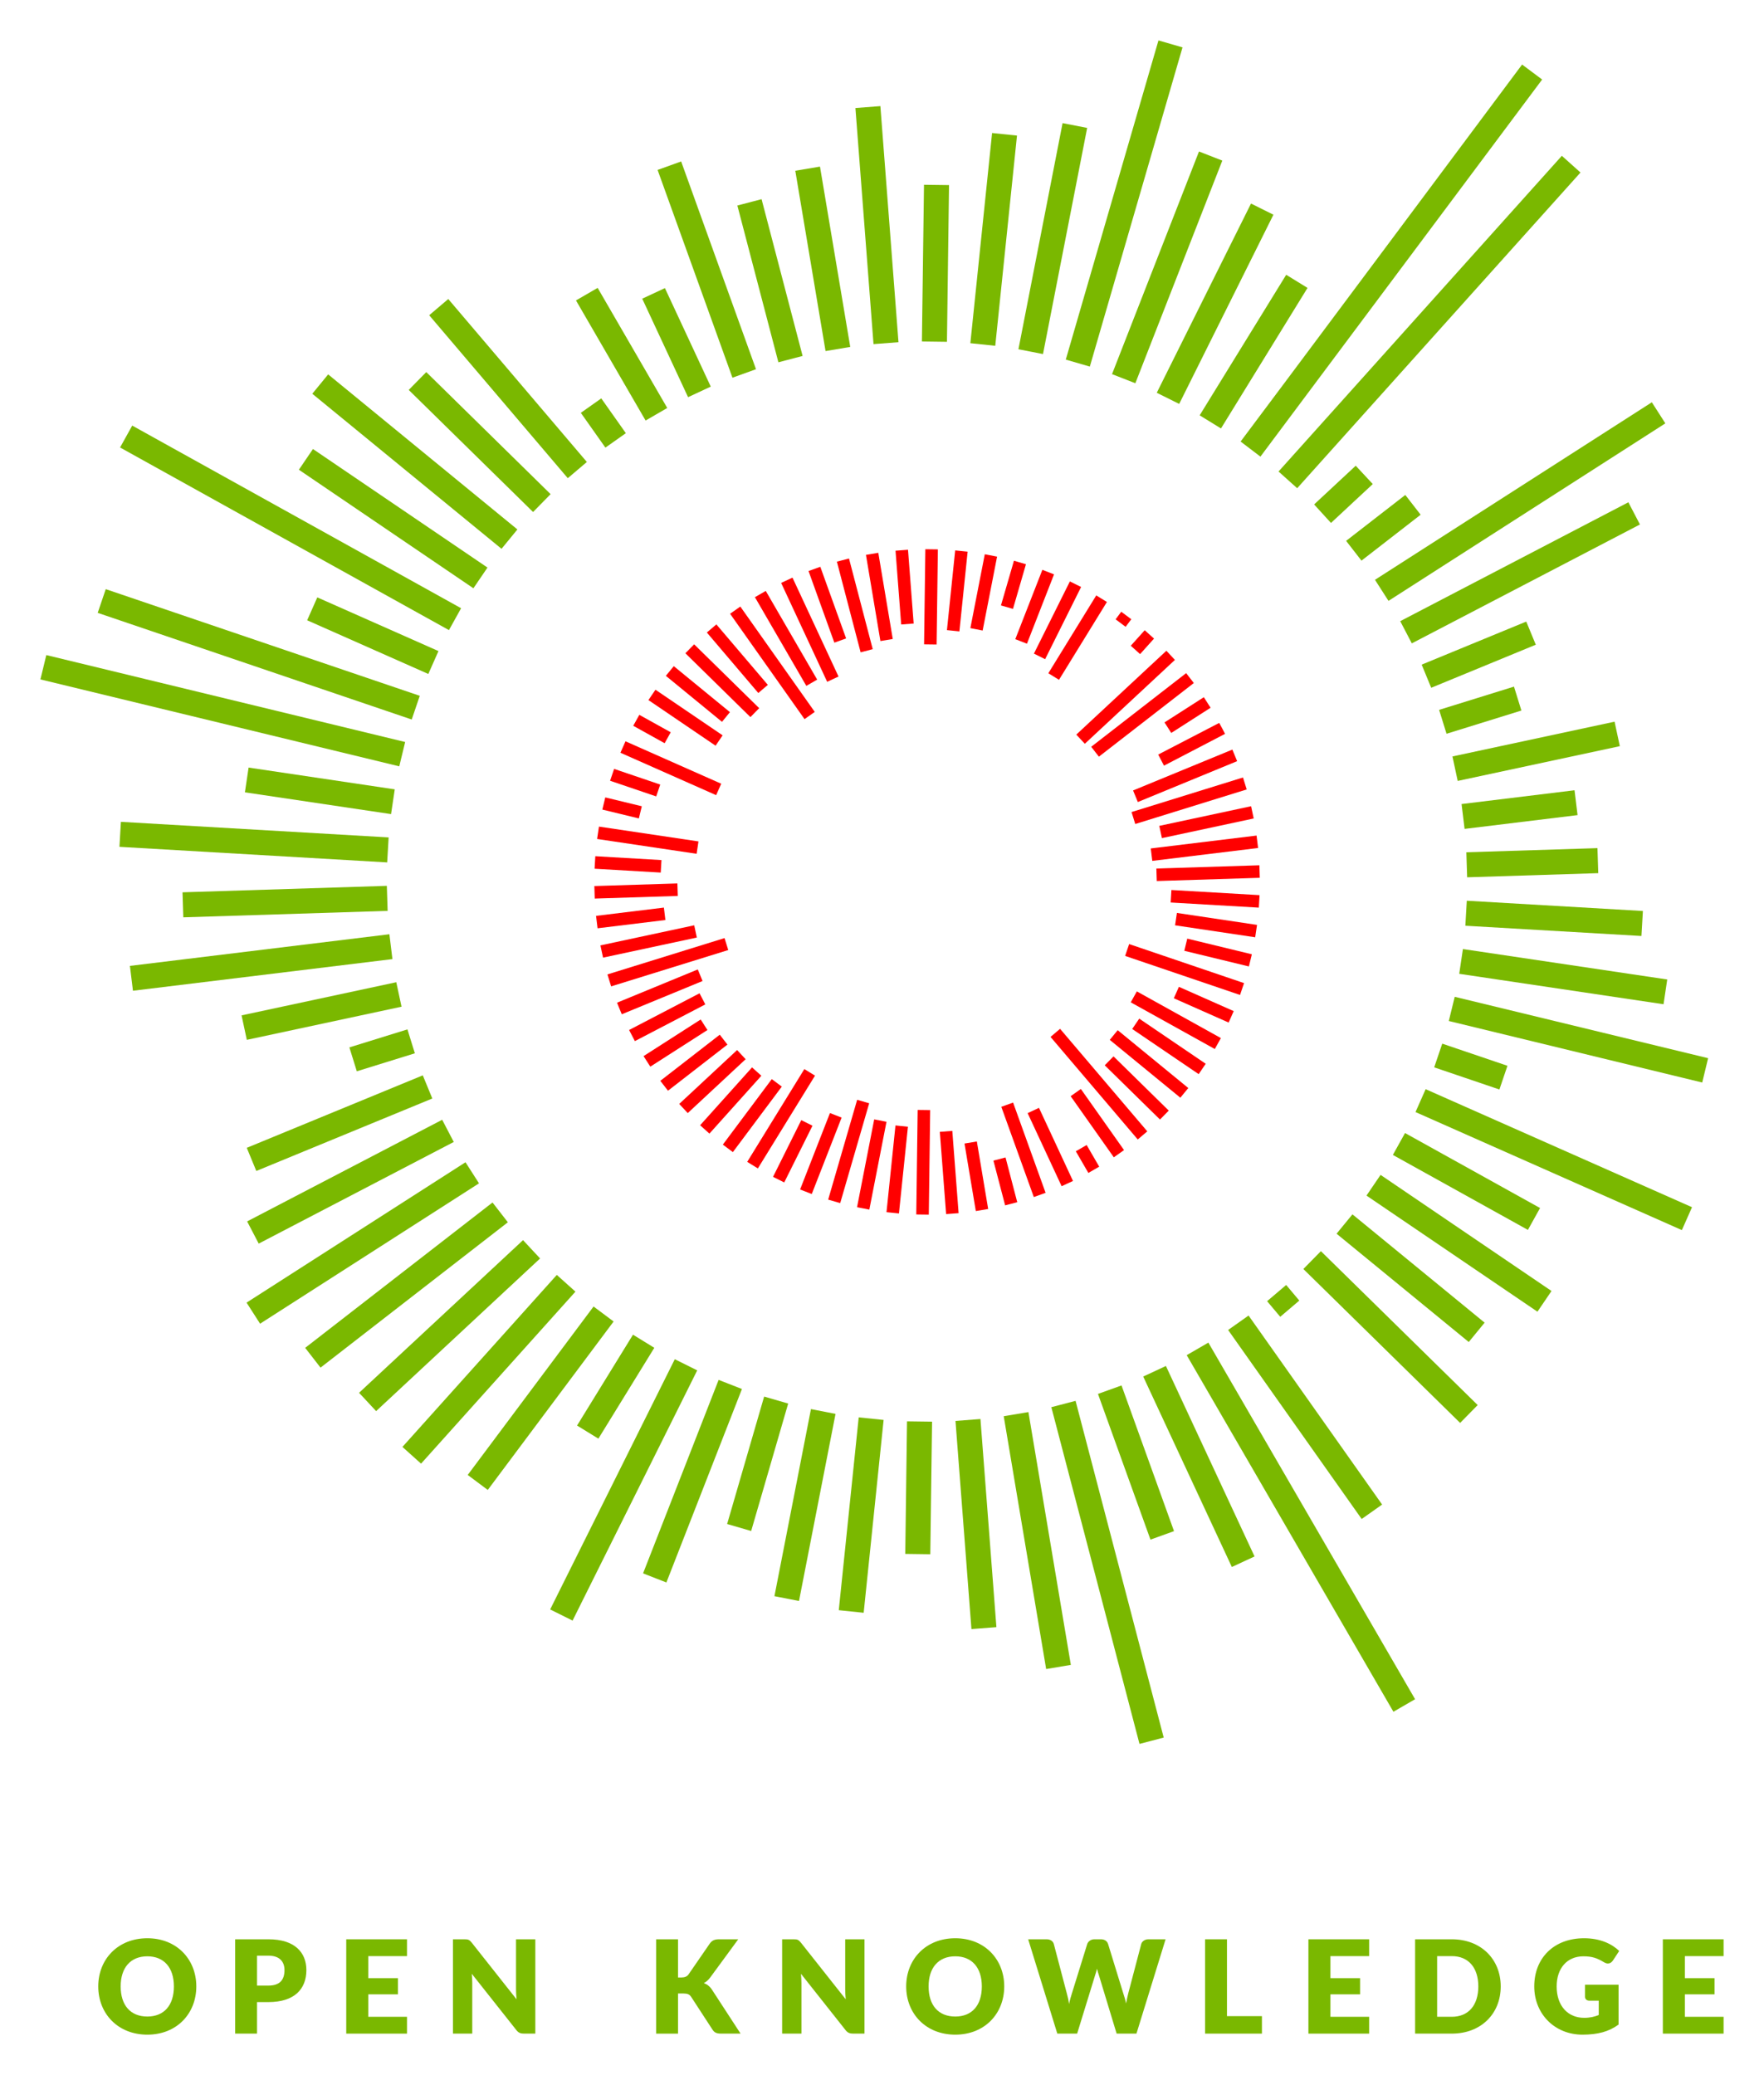 <?xml version="1.0" encoding="UTF-8" standalone="no"?>
<!-- Created with Inkscape (http://www.inkscape.org/) -->
<svg id="svg4180" xmlns:rdf="http://www.w3.org/1999/02/22-rdf-syntax-ns#" xmlns="http://www.w3.org/2000/svg" xml:space="preserve" height="1026.862" viewBox="0 0 872.85 1026.862" width="872.85" version="1.1" xmlns:cc="http://creativecommons.org/ns#" xmlns:dc="http://purl.org/dc/elements/1.1/"><g id="g4188" transform="matrix(1.25 0 0 -1.25 -21.62 1076.732)"><g id="g4190" transform="scale(.1)"><g fill="#7ab800"><path id="path4192" d="m5162.36 6806.16-78.47 59.71c13.88 17.02 1114.27 1492.46 1114.27 1492.46l79.39-59.33c-11.11-14.86-1110.8-1486.94-1115.19-1492.84"/><path id="path4194" d="m5006.21 6917.67-84.4 51.96 342.58 556.41 84.39-51.98-342.57-556.39"/><path id="path4196" d="m4840.75 7014.77-88.74 44.17 373.08 749.09 88.72-44.18-373.06-749.08"/><path id="path4198" d="m4667.23 7096.64-92.32 36.04 344.24 881.44 92.31-36.04-344.23-881.44"/><path id="path4200" d="m4487.05 7162.62-95.18 27.62 366.89 1263.62 95.18-27.63-366.89-1263.61"/><path id="path4202" d="m4301.69 7212.18-97.27 18.99 174.78 895.26 97.27-19-174.78-895.25"/><path id="path4204" d="m4112.68 7244.94-98.58 10.22 86.03 832.14 98.58-10.21-86.03-832.15"/><path id="path4206" d="m3921.44 7260.63-99.1 1.33 8.24 620.42 99.1-1.32-8.24-620.43"/><path id="path4208" d="m3630.78 7251.52-71.64 934.67 98.8 7.58 71.64-934.66-98.8-7.59"/><path id="path4210" d="m3440.91 7224.01-119.78 713.86 97.73 16.41 119.79-713.87-97.74-16.4"/><path id="path4212" d="m3254.21 7179.59-162.43 620.66 95.87 25.09 162.44-620.66-95.88-25.09"/><path id="path4214" d="m3072.33 7118.57-296.28 822.54 93.25 33.59 296.27-822.53-93.24-33.6"/><path id="path4216" d="m2896.67 7041.51-181.47 389.95 89.85 41.83 181.47-389.96-89.85-41.82"/><path id="path4218" d="m2728.56 6949.02-275.56 475.47 85.75 49.7 275.55-475.49-85.74-49.68"/><path id="path4220" d="m2569.44 6841.79-97.3 137.73 80.96 57.19 97.29-137.74-80.95-57.18"/><path id="path4222" d="m2420.54 6720.78-548.63 645.09 75.49 64.2 548.64-645.1-75.5-64.19"/><path id="path4224" d="m2283.13 6586.89-492.2 483.26 69.45 70.71 492.18-483.26-69.43-70.71"/><path id="path4226" d="m2158.28 6441.2-749.1 613.85 62.82 76.66 749.09-613.85-62.81-76.66"/><path id="path4228" d="m2046.95 6284.96-690.86 469.32 55.69 81.99 690.85-469.33-55.68-81.98"/><path id="path4230" d="m1950.1 6119.33-1301.842 723.03 48.125 86.65 1301.837-723.04-48.12-86.64"/><path id="path4232" d="m1868.47 5945.7-479.63 212.58 40.17 90.62 479.61-212.58-40.15-90.62"/><path id="path4234" d="m1802.75 5765.43-1243.027 422.24 31.863 93.83 1243.044-422.22-31.88-93.85"/><path id="path4236" d="m332.961 5924.17 1420.509-344.11 23.31 96.32-1420.491 344.11-23.328-96.32"/><path id="path4238" d="m1720.98 5390.94-578.55 86.22 14.61 98.01 578.54-86.22-14.6-98.01"/><path id="path4240" d="m1705.59 5199.71-1059.805 61.7 5.762 98.94 1059.803-61.7-5.76-98.94"/><path id="path4242" d="m898.59 4982.29-3.125 99.06 808.785 25.56 3.13-99.06-808.79-25.56"/><path id="path4244" d="m699.234 4691.68-11.992 98.37 1027.148 125.28 12-98.39-1027.156-125.26"/><path id="path4246" d="m1149.99 4497.25-20.78 96.91 612.45 131.25 20.76-96.89-612.43-131.27"/><path id="path4248" d="m1585.38 4372.74-29.38 94.67 229.83 71.29 29.37-94.67-229.82-71.29"/><path id="path4250" d="m1187.55 3978.15-37.74 91.64 696.75 286.93 37.73-91.65-696.74-286.92"/><path id="path4252" d="m1197.07 3690.63-45.82 87.89 772.08 402.36 45.82-87.87-772.08-402.38"/><path id="path4254" d="m1202.49 3373.54-53.49 83.42 866.62 555.7 53.5-83.44-866.63-555.68"/><path id="path4256" d="m1441.76 3199.64-60.77 78.29 741.58 575.44 60.76-78.3-741.57-575.43"/><path id="path4258" d="m1661.83 3027.49-67.53 72.53 649.09 604.31 67.53-72.53-649.09-604.31"/><path id="path4260" d="m1839.74 2819.5-73.77 66.21 611.11 680.98 73.75-66.21-611.09-680.98"/><path id="path4262" d="m2103.78 2715.44-79.38 59.32 498.15 666.84 79.39-59.32-498.16-666.84"/><path id="path4264" d="m2541.66 2918.46-84.4 51.94 221.39 359.66 84.39-51.94-221.38-359.66"/><path id="path4266" d="m2439.5 2198.18-88.72 44.17 493.36 990.59 88.71-44.18-493.35-990.58"/><path id="path4268" d="m2810.85 2349.09-92.31 36.05 299.1 765.94 92.31-36.04-299.1-765.95"/><path id="path4270" d="m3146.47 2552.89-95.17 27.65 146.51 504.53 95.16-27.64-146.5-504.54"/><path id="path4272" d="m3335.8 2275.84-97.26 18.98 144.58 740.68 97.27-19-144.59-740.66"/><path id="path4274" d="m3591.82 2229.15-98.58 10.22 78.91 763.38 98.59-10.2-78.92-763.4"/><path id="path4276" d="m3855.53 2460.88-99.1 1.34 6.96 524.86 99.12-1.32-6.98-524.88"/><path id="path4278" d="m4018.41 2164.58-63.14 824.01 98.81 7.58 63.16-824-98.83-7.59"/><path id="path4280" d="m4314.17 2006.41-167.96 1000.87 97.74 16.4 167.95-1000.87-97.73-16.4"/><path id="path4282" d="m4683.66 1710-348.94 1333.07 95.87 25.07 348.93-1333.04-95.86-25.1"/><path id="path4284" d="m4727.08 2518.74-207.83 576.8 93.23 33.58 207.83-576.79-93.23-33.59"/><path id="path4286" d="m5049.22 2410.36-350.86 754.01 89.87 41.81 350.86-754.01-89.87-41.81"/><path id="path4288" d="m5688.83 1837.27-818.29 1411.72 85.74 49.69 818.3-1411.73-85.75-49.68"/><path id="path4290" d="m5563.14 2600.41-528.65 748.27 80.93 57.18 528.65-748.26-80.93-57.19"/><path id="path4292" d="m5240.77 3400.88-51.97 61.81 75.5 64.19 51.95-61.8-75.48-64.2"/><path id="path4294" d="m5952.91 2980.74-620.6 609.31 69.42 70.71 620.61-609.32-69.43-70.7"/><path id="path4296" d="m5987.04 3301.03-523.27 428.74 62.82 76.67 523.25-428.76-62.8-76.65"/><path id="path4298" d="m6258.93 3421.06-676.72 459.67 55.69 81.98 676.71-459.66-55.68-81.99"/><path id="path4300" d="m6221.16 3744.85-534.51 296.83 48.12 86.66 534.5-296.84-48.11-86.65"/><path id="path4302" d="m6830.65 3744.08-1054.41 467.29 40.14 90.6 1054.41-467.27-40.14-90.62"/><path id="path4304" d="m6108.37 4300.73-258.13 87.64 31.84 93.85 258.17-87.65-31.88-93.84"/><path id="path4306" d="m6911.19 4328.34s-974.5 236.36-1003.19 243.53l23.48 95.77c5.49-1.34 1003.06-242.97 1003.06-242.97l-23.35-96.33"/><path id="path4308" d="m6758.11 4638.23-808.8 120.49 14.6 98.01 808.79-120.48-14.59-98.02"/><path id="path4310" d="m6670.59 4908.46-697.04 40.59 5.75 98.95 697.05-40.59-5.76-98.95"/><path id="path4312" d="m5980.66 5140.78-3.14 99.05 519.01 16.43 3.15-99.07-519.02-16.41"/><path id="path4314" d="m5970.53 5332.39-11.99 98.38 447.18 54.56 12.01-98.37-447.2-54.57"/><path id="path4316" d="m5943.27 5522.3-20.77 96.91 641.75 137.6 20.78-96.92-641.76-137.59"/><path id="path4318" d="m5899.09 5709-29.39 94.64 296.35 92 29.37-94.65-296.33-91.99"/><path id="path4320" d="m5838.38 5891.04-37.73 91.64 413.98 170.48 37.74-91.63-413.99-170.49"/><path id="path4322" d="m5761.58 6066.85-45.81 87.89 903.1 470.66 45.8-87.87-903.09-470.68"/><path id="path4324" d="m5669.31 6235.08-53.48 83.41 1095.91 702.77 53.5-83.42-1095.93-702.76"/><path id="path4326" d="m5562.35 6394.36-60.76 78.29 234.24 181.76 60.76-78.31-234.24-181.74"/><path id="path4328" d="m5441.69 6543.57-66.79 73.25c15.88 14.44 164.7 153.32 164.7 153.32l67.52-72.55s-161.94-150.74-165.43-154.02"/><path id="path4330" d="m5307.85 6681.04-73.77 66.2 1121.45 1249.8 73.77-66.2-1121.45-1249.8"/></g><g fill="#f00"><path id="path4332" d="m4628.75 6132.42-39.68 29.67 22.4 30 39.7-29.68-22.42-29.99"/><path id="path4334" d="m4365 5922.61-42.19 25.97 189.69 308.13 42.19-25.99l-189.69-308.11"/><path id="path4336" d="m4310.11 6004.24-44.36 22.08 142.36 285.83 44.37-22.1-142.37-285.81"/><path id="path4338" d="m4238.16 6065.49-46.16 18.01 107.18 274.52 46.17-18.01-107.19-274.52"/><path id="path4340" d="m4182.86 6203.29-47.6 13.82 51.36 176.85 47.58-13.81-51.34-176.86"/><path id="path4342" d="m4062.79 6117.69-48.64 9.49 57.1 292.48 48.64-9.48-57.1-292.49"/><path id="path4344" d="m3970.73 6114.21-49.29 5.11 32.61 315.62 49.28-5.1-32.6-315.63"/><path id="path4346" d="m3880.47 6062.32-49.56 0.66 5.05 376.65 49.54-0.67-5.03-376.64"/><path id="path4348" d="m3740.29 6141.62-22.39 292.09 49.42 3.78 22.37-292.09-49.4-3.78"/><path id="path4350" d="m3658.07 6076.02-57.23 341.2 48.87 8.21 57.23-341.22-48.87-8.19"/><path id="path4352" d="m3579.72 6031.39-93.95 358.93 47.94 12.55 93.95-358.93-47.94-12.55"/><path id="path4354" d="m3475.7 6069.69-102.14 283.52 46.61 16.79 102.14-283.54-46.61-16.77"/><path id="path4356" d="m3447.32 5914.65-182.22 391.55 44.92 20.91 182.23-391.55-44.93-20.91"/><path id="path4358" d="m3364.84 5898.54-203.53 351.11 42.89 24.84 203.52-351.12-42.88-24.83"/><path id="path4360" d="m3357.71 5766.91-294.71 417.12 40.48 28.61 294.7-417.11-40.47-28.62"/><path id="path4362" d="m3174.69 5870.37-203.67 239.49 37.73 32.1 203.71-239.47-37.77-32.12"/><path id="path4364" d="m3143.49 5774.92-257.46 252.82 34.71 35.37 257.48-252.81-34.73-35.38"/><path id="path4366" d="m3030.97 5756.23-222.24 182.11 31.4 38.33 222.26-182.1-31.42-38.34"/><path id="path4368" d="m3005.59 5661.75-265.84 180.61 27.85 40.99 265.84-180.61-27.85-40.99"/><path id="path4370" d="m2803.95 5671.57-124.3 69.03 24.07 43.32 124.29-69.03-24.06-43.32"/><path id="path4372" d="m3007.82 5465.95-378.89 167.9 20.07 45.3 378.89-167.92-20.07-45.28"/><path id="path4374" d="m2770.56 5460.99-182.58 61.99 15.93 46.91 182.58-62.01-15.93-46.89"/><path id="path4376" d="m2701.86 5373.83s-140.93 34.16-144.53 35.02l11.58 48.17c15.67-4.01 144.63-35.03 144.63-35.03l-11.68-48.16"/><path id="path4378" d="m2930.54 5233.83-393.92 58.68 7.31 49.01 393.91-58.69-7.3-49"/><path id="path4380" d="m2788.49 5159.5-261.87 15.24 2.88 49.46 261.87-15.24-2.88-49.46"/><path id="path4382" d="m2527.23 5056.55-1.55 49.53 328.69 10.39 1.56-49.54-328.7-10.38"/><path id="path4384" d="m2538.42 4938.91-5.99 49.19 268.53 32.73 6-49.18-268.54-32.74"/><path id="path4386" d="m2560.12 4822.71-10.38 48.46 371.26 79.57 10.38-48.46-371.26-79.57"/><path id="path4388" d="m2592.18 4708.96-14.69 47.33 463.55 143.83 14.7-47.33-463.56-143.83"/><path id="path4390" d="m2634.27 4598.52-18.86 45.82 319.73 131.67 18.87-45.81-319.74-131.68"/><path id="path4392" d="m2686.12 4492.29-22.9 43.96 278.84 145.32 22.91-43.96-278.85-145.32"/><path id="path4394" d="m2747.24 4391.14-26.76 41.72 226.15 145 26.74-41.71-226.13-145.01"/><path id="path4396" d="m2817.21 4295.9-30.38 39.15 235.3 182.6 30.38-39.15-235.3-182.6"/><path id="path4398" d="m2895.42 4207.3-33.76 36.29 229.16 213.31 33.76-36.28-229.16-213.32"/><path id="path4400" d="m2981.26 4126.07-36.88 33.1 205.52 229.01 36.89-33.07-205.53-229.04"/><path id="path4402" d="m3074.04 4052.86-39.72 29.65 193.72 259.31 39.69-29.65-193.69-259.31"/><path id="path4404" d="m3173 3988.26-42.2 25.99 226.16 367.29 42.21-25.98-226.17-367.3"/><path id="path4406" d="m3277.36 3932.79-44.37 22.09 111.84 224.54 44.35-22.09-111.82-224.54"/><path id="path4408" d="m3386.29 3886.88-46.15 18.04 118.18 302.58 46.16-18.03-118.19-302.59"/><path id="path4410" d="m3498.87 3850.94-47.6 13.82 114.75 395.19 47.6-13.81-114.75-395.2"/><path id="path4412" d="m3614.21 3825.22-48.64 9.5 67.93 347.7 48.64-9.5-67.93-347.7"/><path id="path4414" d="m3731.42 3809.98-49.27 5.1 35.55 343.3 49.27-5.1-35.55-343.3"/><path id="path4416" d="m3849.56 3805.29-49.56 0.67 5.52 413.81 49.55-0.67-5.51-413.81"/><path id="path4418" d="m3918.18 3807.43-24.93 325.64 49.41 3.77 24.94-325.64-49.42-3.77"/><path id="path4420" d="m4035.76 3819.48-44.82 267.29 48.88 8.21 44.81-267.31-48.87-8.19"/><path id="path4422" d="m4151.77 3842.01-46.35 177.15 47.95 12.55 46.34-177.15-47.94-12.55"/><path id="path4424" d="m4265.33 3874.89-128.67 357.27 46.62 16.77 128.66-357.25-46.61-16.79"/><path id="path4426" d="m4375.44 3917.75-134.61 289.38 44.92 20.92 134.64-289.39-44.95-20.91"/><path id="path4428" d="m4481.27 3970.38-49.68 85.74 42.87 24.84 49.71-85.74-42.9-24.84"/><path id="path4430" d="m4581.98 4032.26-170.88 241.96 40.46 28.57 170.9-241.96-40.48-28.57"/><path id="path4432" d="m4676.72 4102.91-345.2 405.95 37.75 32.1 345.22-405.94-37.77-32.11"/><path id="path4434" d="m4764.78 4181.79-218.69 214.71 34.74 35.37 218.68-214.73-34.73-35.35"/><path id="path4436" d="m4845.39 4268.2-279.42 228.99 31.41 38.33 279.42-228.99-31.41-38.33"/><path id="path4438" d="m4917.92 4361.53-263.14 178.77 27.85 40.99 263.15-178.75-27.86-41.01"/><path id="path4440" d="m4981.78 4460.97-332.75 184.83 24.07 43.32 332.75-184.84-24.07-43.31"/><path id="path4442" d="m5036.52 4565.71-216.95 96.16 20.07 45.31 216.96-96.16-20.08-45.31"/><path id="path4444" d="m5081.61 4674.96-454.87 154.58 15.95 46.92 454.85-154.59-15.93-46.91"/><path id="path4446" d="m5116.73 4787.81-255.69 61.98 11.69 48.18 255.69-62-11.69-48.16"/><path id="path4448" d="m5141.59 4903.34-317.13 47.33 7.32 49.01 317.11-47.34-7.3-49"/><path id="path4450" d="m5156.02 5020.68-348.95 20.34 2.9 49.45 348.93-20.33-2.88-49.46"/><path id="path4452" d="m4752.04 5125.97-1.55 49.53 407.8 12.81 1.54-49.52-407.79-12.82"/><path id="path4454" d="m4734.26 5205.78-5.99 49.19 418.82 51.02 6-49.21-418.83-51"/><path id="path4456" d="m4772.38 5295.89-10.38 48.47 363.39 77.79 10.38-48.47-363.39-77.79"/><path id="path4458" d="m4666.85 5351.75-14.69 47.32 441.18 136.85 14.69-47.34-441.18-136.83"/><path id="path4460" d="m4677.08 5438.74-18.86 45.83 393.05 161.8 18.86-45.83-393.05-161.8"/><path id="path4462" d="m5010.87 5730.61 11.35-22.03c-3.08-1.58-241.62-125.86-241.62-125.86l-22.87 43.96 241.5 125.28 11.64-21.35"/><path id="path4464" d="m4809.4 5712.25-26.74 41.71 155.66 99.76 26.73-41.71-155.65-99.76"/><path id="path4466" d="m4522.9 5618.29-30.39 39.15 375.82 291.56 30.39-39.14-375.82-291.57"/><path id="path4468" d="m4467.23 5669.39-33.78 36.28 356.65 331.94 33.77-36.27-356.64-331.95"/><path id="path4470" d="m4686.01 6024.33-36.87 33.1 55.16 61.43 36.87-33.12-55.16-61.41"/></g><g fill="#7ab800"><path id="path4472" d="m756.227 869.141c-66.641 0-105.606-45.121-105.606-119.2 0-74.851 38.965-119.203 105.606-119.203 66.14 0 105.105 44.352 105.105 119.203 0 74.079-38.965 119.2-105.105 119.2zm0-310.18c-116.379 0-194.309 83.059-194.309 190.98 0 107.93 77.93 190.719 194.309 190.719 116.132 0 193.808-83.308 193.808-190.719 0-107.921-77.676-190.98-193.808-190.98"/><path id="path4474" d="m1190.41 753.281h45.11c45.12 0 63.58 22.559 63.58 61.258 0 34.09-20 57.172-63.58 57.172h-45.11v-118.43zm0-65.371v-124.84h-86.66v373.489h131.77c105.1 0 150.22-53.059 150.22-122.02 0-74.598-46.92-126.629-150.22-126.629h-45.11"/><path id="path4476" d="m1784.02 936.559v-66.649h-153.29v-87.16h117.41v-64.078h-117.41v-88.953h153.29v-66.649h-240.45v373.489h240.45"/><path id="path4478" d="m2040.31 923.23 177.38-224.3c-1.28 14.351-2.05 27.941-2.05 40v197.629h76.4v-373.489h-45.12c-13.33 0-21.79 3.332-30.25 14.352l-176.11 222.508c1.03-13.071 1.8-25.629 1.8-36.66v-200.2h-76.4v373.489h45.64c14.86 0 19.22-1.789 28.71-13.329"/><path id="path4480" d="m2856.89 785.32h13.85c12.81 0 22.05 4.102 27.68 12.039l84.08 122.032c9.23 13.32 20.26 17.168 37.44 17.168h75.36l-110.74-150.977c-7.95-11.031-16.41-17.691-25.39-22.562 13.08-4.879 23.59-12.559 32.56-26.661l112.8-173.289h-77.43c-19.73 0-26.91 5.641-33.82 15.891l-84.6 129.969c-6.16 9.492-14.61 13.07-30.76 13.07h-21.03v-158.93h-86.64v373.489h86.64v-151.239"/><path id="path4482" d="m3343.35 923.23 177.41-224.3c-1.29 14.351-2.05 27.941-2.05 40v197.629h76.38v-373.489h-45.11c-13.33 0-21.79 3.332-30.26 14.352l-176.1 222.508c1.02-13.071 1.79-25.629 1.79-36.66v-200.2h-76.39v373.489h45.62c14.88 0 19.23-1.789 28.71-13.329"/><path id="path4484" d="m3954.41 869.141c-66.64 0-105.61-45.121-105.61-119.2 0-74.851 38.97-119.203 105.61-119.203 66.14 0 105.11 44.352 105.11 119.203 0 74.079-38.97 119.2-105.11 119.2zm0-310.18c-116.38 0-194.31 83.059-194.31 190.98 0 107.93 77.93 190.719 194.31 190.719 116.13 0 193.81-83.308 193.81-190.719 0-107.921-77.68-190.98-193.81-190.98"/><path id="path4486" d="m4242.98 936.559h72.82c15.11 0 25.62-7.43 28.71-18.707l51.27-194.821c3.33-12.562 7.16-27.172 8.96-42.82 3.34 16.16 7.7 30.258 11.54 42.82l60.49 194.821c3.09 9.476 13.85 18.707 28.21 18.707h25.63c15.13 0 24.86-7.18 28.71-18.707l59.99-194.821c3.84-12.051 8.2-25.379 11.27-40.761 2.82 15.121 5.65 28.71 8.72 40.761l51.27 194.821c2.82 10 13.84 18.707 28.19 18.707h68.2l-115.36-373.489h-78.44l-70.24 231.481c-2.31 7.179-5.13 15.89-7.44 25.371-2.3-9.481-5.12-18.192-7.43-25.371l-71.26-231.481h-78.45l-115.36 373.489"/><path id="path4488" d="m5029.88 632.289h138.42v-69.219h-225.07v373.489h86.65v-304.27"/><path id="path4490" d="m5592.75 936.559v-66.649h-153.3v-87.16h117.4v-64.078h-117.4v-88.953h153.3v-66.649h-240.46v373.489h240.46"/><path id="path4492" d="m5919.78 869.91h-57.94v-240.191h57.94c66.13 0 105.1 45.633 105.1 120.222 0 74.079-38.97 119.969-105.1 119.969zm0-306.84h-145.1v373.489h145.1c116.12 0 193.79-79.207 193.79-186.618 0-107.921-77.67-186.871-193.79-186.871"/><path id="path4494" d="m6501.61 636.891v56.648h-36.92c-11.02 0-17.43 6.422-17.43 15.391v47.679h132.79v-157.648c-38.2-27.941-82.03-40-143.04-40-109.2 0-190.73 81.531-190.73 190.98 0 111.52 76.91 190.719 197.39 190.719 62.56 0 108.95-21.531 138.94-50.238l-25.11-38.192c-4.88-7.179-11.55-11.539-19.5-11.539-5.11 0-10.5 1.789-15.89 5.129-27.43 16.41-46.65 23.321-81.51 23.321-64.61 0-105.62-47.68-105.62-119.2 0-78.949 46.15-124.32 108.69-124.32 23.84 0 41.53 4.348 57.94 11.27"/><path id="path4496" d="m6995.76 936.559v-66.649h-153.29v-87.16h117.41v-64.078h-117.41v-88.953h153.29v-66.649h-240.45v373.489h240.45"/></g></g></g></svg>
